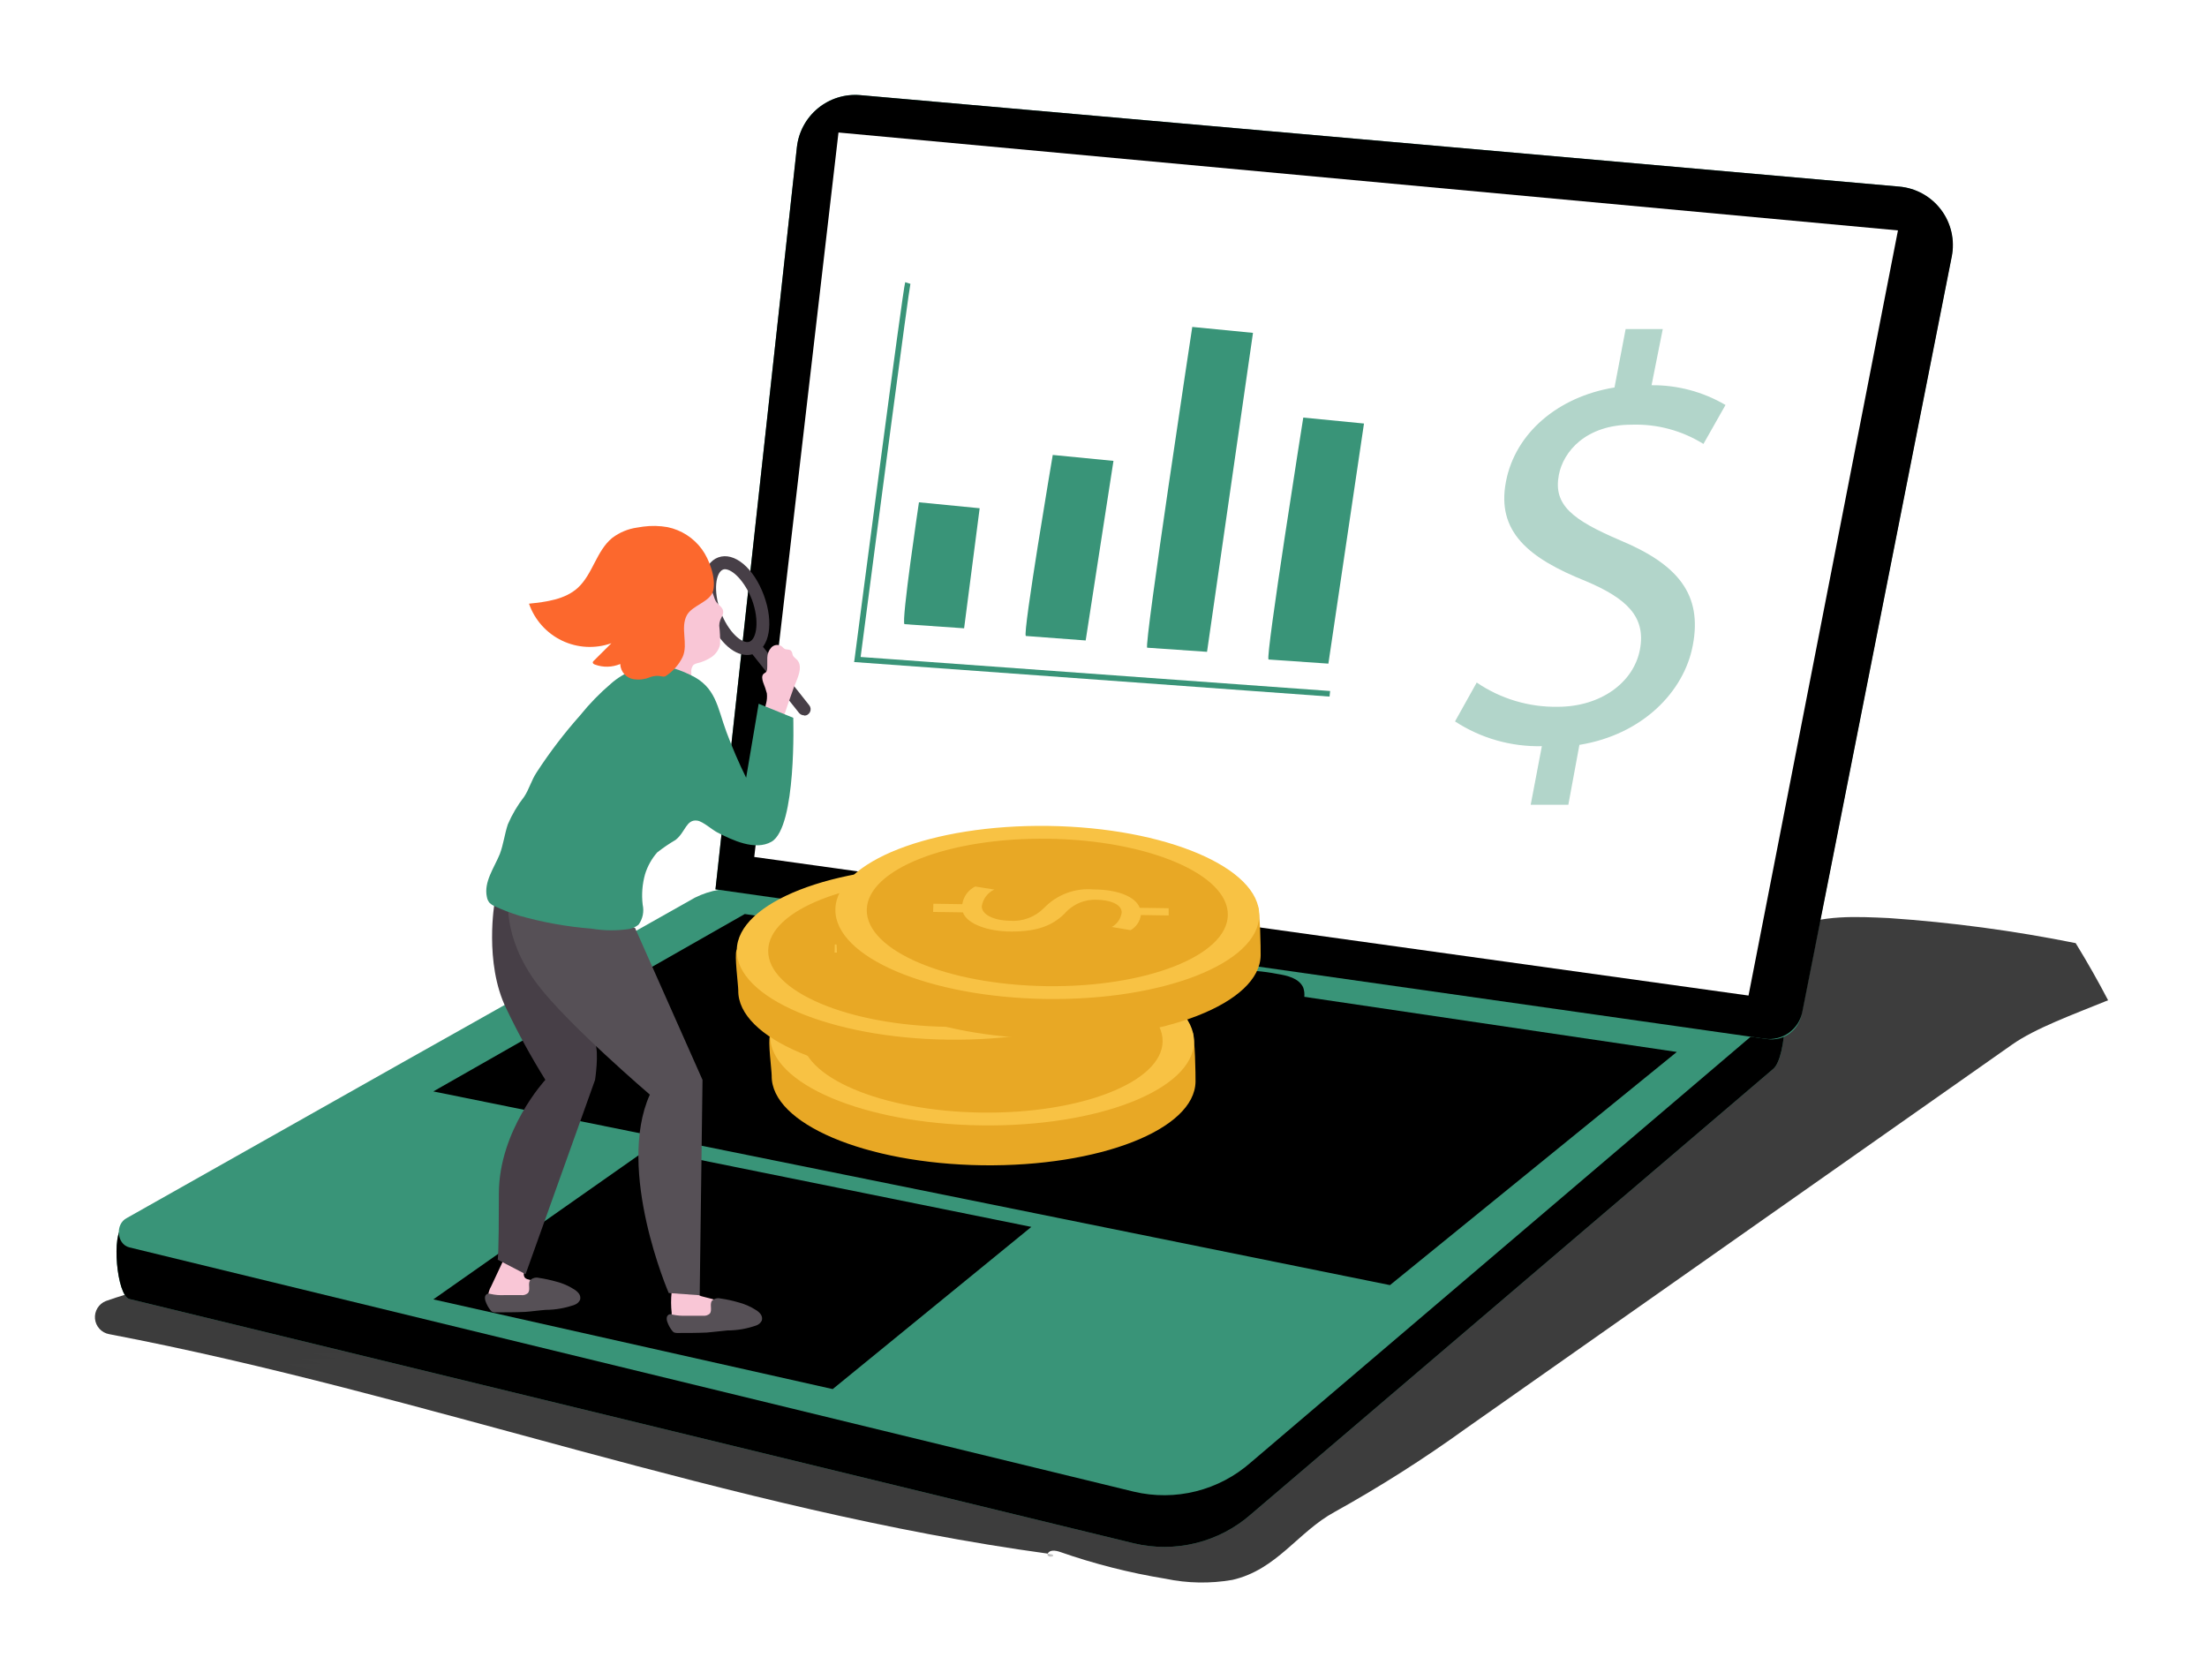 <svg width="465" height="354" viewBox="0 0 465 354" fill="none" xmlns="http://www.w3.org/2000/svg">
<g filter="url(#filter0_d_963_4751)">
<path d="M220.741 327.374L221.747 327.511C222.479 328.091 220.436 328.213 220.741 327.374Z" fill="url(#paint0_linear_963_4751)"/>
<path d="M444.161 210.744C436.66 213.795 428.777 216.663 423.914 220.096L308.788 301.012C299.958 307.388 290.759 313.236 281.238 318.526C273.478 322.721 269.041 330.731 259.649 332.866C254.98 333.677 250.2 333.595 245.562 332.622C237.992 331.387 230.544 329.493 223.302 326.962C222.403 326.657 221.152 326.474 220.756 327.329C153.672 318.175 89.5 293.766 22.98 281.088C22.203 280.944 21.494 280.552 20.96 279.97C20.426 279.387 20.095 278.647 20.017 277.861C19.94 277.074 20.12 276.283 20.531 275.608C20.942 274.933 21.56 274.409 22.294 274.116C27.862 272.144 33.613 270.733 39.462 269.906C50.134 267.938 60.669 266.016 71.311 264.277C92.759 260.559 114.413 258.154 136.154 257.076C172.257 255.55 208.681 259.41 244.403 253.811C278.296 248.548 310.298 234.955 341.873 221.423C349.496 218.158 357.241 214.772 363.218 209.035C367.883 204.55 371.649 198.601 377.611 195.641C383.572 192.681 391.332 193.124 397.98 193.429C411.197 194.329 424.342 196.092 437.33 198.707C439.76 202.664 442.037 206.676 444.161 210.744Z" fill="url(#paint1_linear_963_4751)"/>
<path d="M25.953 258.403L176.649 192.803C179.91 191.157 183.596 190.545 187.214 191.049L373.601 206.899C377.169 207.403 376.528 222.75 373.601 225.206L263.553 319.06C260.23 321.973 256.257 324.048 251.968 325.11C247.678 326.171 243.197 326.189 238.9 325.162L27.28 273.689C24.581 273.033 23.423 259.669 25.953 258.403Z" fill="#399478"/>
<path d="M25.953 258.403L176.649 192.803C179.91 191.157 183.596 190.545 187.214 191.049L373.601 206.899C377.169 207.403 376.528 222.75 373.601 225.206L263.553 319.06C260.23 321.973 256.257 324.048 251.968 325.11C247.678 326.171 243.197 326.189 238.9 325.162L27.28 273.689C24.581 273.033 23.423 259.669 25.953 258.403Z" fill="url(#paint2_linear_963_4751)"/>
<path d="M373.647 214.345L263.553 308.107C260.24 311.034 256.273 313.124 251.986 314.199C247.698 315.274 243.216 315.304 238.915 314.285L27.265 262.812C24.566 262.156 24.215 257.885 26.731 256.618L84.774 223.864L100.02 215.291L146.384 189.142C149.642 187.501 153.322 186.889 156.935 187.388L371.756 206.168C375.324 206.595 376.528 211.888 373.647 214.345Z" fill="#399478"/>
<path d="M156.92 192.574L353.293 221.636L292.856 270.76L91.299 229.951L156.92 192.574Z" fill="url(#paint3_linear_963_4751)"/>
<path d="M235.759 244.215C244.107 242.409 252.092 239.206 259.375 234.741C261.388 233.459 263.598 231.156 262.424 229.051C261.632 227.525 259.68 227.113 259.07 225.511C261.738 224.428 264.666 224.931 267.09 222.841C269.514 220.751 269.773 216.739 267.197 215.214C269.218 215.079 271.17 214.427 272.868 213.322C273.695 212.747 274.309 211.915 274.615 210.955C274.921 209.995 274.902 208.961 274.561 208.013C273.631 206.075 271.191 205.526 269.087 205.191C266.141 204.611 263.138 204.37 260.138 204.474C256.704 204.779 253.376 205.819 250.38 207.525C247.575 209.05 245.303 211.705 242.513 213.108C236.811 215.976 229.325 215.656 223.196 216.999C218.622 217.99 214.2 219.714 209.703 221.072C205.205 222.43 200.936 223.406 196.499 224.382C185.766 226.742 175.007 228.979 164.223 231.095C164.924 235.9 170.062 238.555 174.56 240.37C180.803 243.108 187.326 245.154 194.014 246.473C199.253 247.23 204.554 247.47 209.84 247.19C218.555 247.037 227.235 246.041 235.759 244.215V244.215Z" fill="url(#paint4_linear_963_4751)"/>
<path d="M136.368 242.125L217.295 258.494L175.444 292.667L91.299 273.765L136.368 242.125Z" fill="url(#paint5_linear_963_4751)"/>
<path d="M95.889 279.67C96.715 281.336 97.885 282.807 99.323 283.986C100.761 285.164 102.433 286.023 104.228 286.505C110.175 287.939 144.829 296.817 144.829 296.817C144.829 296.817 150.471 297.489 153.596 293.766L95.889 279.67Z" fill="url(#paint6_linear_963_4751)"/>
<path d="M150.745 187.372L372.366 218.921C373.992 219.155 375.645 218.756 376.985 217.804C378.324 216.853 379.247 215.423 379.563 213.811L411.183 54.052C411.522 52.347 411.498 50.59 411.112 48.895C410.727 47.199 409.988 45.605 408.945 44.214C407.902 42.824 406.578 41.669 405.059 40.825C403.54 39.981 401.861 39.466 400.13 39.315L181.268 20.047C178.047 19.765 174.843 20.757 172.343 22.81C169.844 24.863 168.248 27.814 167.897 31.031L150.745 187.372Z" fill="#399478"/>
<path d="M150.745 187.372L371.817 218.845C373.604 219.098 375.419 218.657 376.89 217.613C378.362 216.569 379.378 215.001 379.73 213.231L411.229 54.052C411.568 52.347 411.544 50.59 411.158 48.895C410.772 47.199 410.034 45.605 408.991 44.214C407.948 42.824 406.624 41.669 405.105 40.825C403.586 39.981 401.906 39.466 400.176 39.315L181.268 20.047C178.047 19.765 174.843 20.757 172.343 22.81C169.844 24.863 168.248 27.814 167.897 31.031L150.745 187.372Z" fill="url(#paint7_linear_963_4751)"/>
<path d="M368.402 209.752L399.886 48.545L176.664 27.919L158.917 180.553L368.402 209.752Z" fill="white"/>
<path d="M141.521 276.633C141.478 277.057 141.526 277.484 141.663 277.887C141.8 278.29 142.022 278.658 142.314 278.967C142.633 279.192 142.997 279.343 143.381 279.41C144.384 279.61 145.41 279.671 146.43 279.593C148.323 279.46 150.203 279.19 152.056 278.784L155.258 278.174C155.459 278.161 155.655 278.109 155.836 278.02C156.016 277.931 156.177 277.807 156.31 277.655C156.4 277.453 156.431 277.23 156.399 277.011C156.366 276.792 156.272 276.587 156.127 276.42C155.576 275.793 154.864 275.329 154.069 275.077C152.154 274.299 150.181 273.671 148.168 273.201C147.835 273.15 147.517 273.025 147.238 272.835C146.842 272.484 146.766 271.889 146.491 271.416C146.215 271.019 145.826 270.714 145.375 270.54C144.924 270.366 144.431 270.331 143.96 270.439C143.045 270.623 141.719 271.248 141.506 272.255C141.351 273.711 141.356 275.179 141.521 276.633Z" fill="#F9C6D6"/>
<path d="M151.827 273.583C151.503 273.498 151.162 273.5 150.838 273.588C150.514 273.677 150.219 273.848 149.983 274.086C149.464 274.864 150.15 276.1 149.51 276.801C149.316 276.961 149.092 277.08 148.851 277.151C148.61 277.222 148.357 277.243 148.107 277.213H144.555C143.609 277.252 142.662 277.175 141.734 276.985C141.52 276.906 141.29 276.88 141.063 276.908C140.91 276.957 140.773 277.049 140.67 277.174C140.568 277.298 140.503 277.45 140.484 277.61C140.447 277.932 140.494 278.258 140.621 278.556C140.844 279.201 141.174 279.805 141.597 280.341C141.708 280.503 141.854 280.639 142.024 280.737C142.224 280.811 142.436 280.847 142.649 280.844C144.738 280.844 146.827 280.844 148.915 280.753C150.364 280.646 151.797 280.432 153.245 280.31C155.323 280.307 157.385 279.951 159.344 279.258C159.6 279.17 159.836 279.032 160.038 278.851C160.24 278.67 160.403 278.45 160.518 278.205C160.579 277.979 160.588 277.741 160.543 277.511C160.498 277.281 160.401 277.064 160.259 276.878C159.977 276.511 159.624 276.205 159.222 275.978C158.08 275.25 156.829 274.709 155.517 274.376C154.308 274.024 153.075 273.758 151.827 273.583Z" fill="#565056"/>
<path d="M102.871 272.728C102.856 272.804 102.856 272.882 102.871 272.957C102.993 275.764 106.713 275.84 108.711 275.734C110.607 275.6 112.492 275.335 114.352 274.94L117.538 274.33C117.74 274.316 117.937 274.261 118.118 274.169C118.299 274.077 118.459 273.951 118.59 273.796C118.681 273.597 118.713 273.375 118.68 273.159C118.648 272.942 118.553 272.739 118.407 272.576C117.863 271.945 117.156 271.476 116.364 271.218C114.641 270.559 112.886 269.989 111.104 269.509C109.58 269.036 110.845 266.855 111.013 265.695C111.09 265.468 111.09 265.221 111.013 264.994C110.842 264.739 110.58 264.559 110.281 264.49C109.357 264.174 108.391 263.999 107.415 263.971C107.22 263.951 107.024 263.988 106.851 264.078C106.693 264.198 106.576 264.363 106.515 264.551L103.466 271.05C103.165 271.567 102.963 272.137 102.871 272.728V272.728Z" fill="#F9C6D6"/>
<path d="M104.228 190.012C104.228 190.012 101.956 202.827 106.652 212.453C109.12 217.622 111.874 222.649 114.901 227.51C114.901 227.51 105.112 238.098 105.112 251.447C105.112 264.795 104.868 265.406 104.868 265.406L110.738 268.457L125.375 227.526C125.375 227.526 126.259 221.728 125.375 219.76C124.49 217.792 116.989 195.489 116.989 195.489L104.228 190.012Z" fill="#473F47"/>
<path d="M157.392 138.004C154.343 138.004 151.035 134.77 149.19 129.766C147.055 123.984 147.97 118.675 151.324 117.439C154.678 116.204 158.81 119.636 160.945 125.433C163.079 131.215 162.164 136.524 158.81 137.76C158.356 137.925 157.876 138.007 157.392 138.004ZM152.818 119.926C152.657 119.92 152.497 119.946 152.346 120.002C150.821 120.582 150.211 124.472 151.812 128.82C153.413 133.168 156.386 135.777 157.911 135.197C159.435 134.617 160.045 130.727 158.444 126.379C156.904 122.428 154.343 119.926 152.712 119.926H152.818Z" fill="#473F47"/>
<path d="M169.437 150.712C169.231 150.714 169.026 150.67 168.839 150.583C168.652 150.496 168.486 150.368 168.355 150.209L158.262 137.516C158.037 137.233 157.934 136.872 157.976 136.513C158.017 136.154 158.2 135.826 158.483 135.602C158.766 135.377 159.126 135.274 159.485 135.316C159.844 135.357 160.172 135.54 160.396 135.823L170.489 148.577C170.652 148.774 170.755 149.014 170.786 149.268C170.817 149.522 170.775 149.78 170.664 150.011C170.554 150.242 170.379 150.436 170.162 150.572C169.945 150.707 169.693 150.777 169.437 150.773V150.712Z" fill="#473F47"/>
<path d="M151.538 131.81C151.7 133.151 151.756 134.503 151.706 135.853C151.45 136.903 150.814 137.822 149.922 138.431C149.027 139.033 148.03 139.467 146.979 139.713C146.669 139.778 146.374 139.902 146.11 140.079C145.927 140.303 145.792 140.562 145.713 140.84C145.635 141.118 145.614 141.41 145.653 141.696V145.144C145.695 145.503 145.609 145.865 145.409 146.166C145.249 146.335 145.042 146.452 144.814 146.502C143.978 146.694 143.101 146.587 142.335 146.199C141.569 145.812 140.963 145.169 140.621 144.381C140.217 143.622 139.774 142.884 139.295 142.169C138.833 141.214 138.563 140.177 138.502 139.118C138.154 135.804 138.773 132.46 140.286 129.491C141.226 127.605 142.594 125.964 144.281 124.701C145.638 123.725 148.26 122.275 149.647 123.954C150.333 124.777 150.318 126.013 150.959 126.883C151.416 127.508 152.239 127.951 152.361 128.713C152.483 129.476 151.98 130.025 151.751 130.666C151.612 131.032 151.54 131.419 151.538 131.81V131.81Z" fill="#F9C6D6"/>
<path d="M161.662 138.798C161.669 138.727 161.669 138.655 161.662 138.584C161.673 137.79 161.97 137.026 162.5 136.433C162.767 136.145 163.124 135.957 163.513 135.901C163.902 135.845 164.298 135.926 164.635 136.128C164.894 136.311 165.092 136.616 165.397 136.754C165.702 136.891 166.357 136.754 166.678 137.12C166.998 137.486 166.906 137.791 167.059 138.111C167.211 138.432 167.653 138.722 167.943 139.027C169.376 140.552 167.791 143.344 167.226 144.915C166.373 147.265 165.534 149.63 164.833 152.04C163.99 152.162 163.13 151.995 162.393 151.567C162.126 151.406 161.889 151.199 161.692 150.957C161.458 150.541 161.312 150.08 161.265 149.605C161.218 149.13 161.27 148.65 161.418 148.195C161.598 147.504 161.649 146.785 161.57 146.075C161.364 145.307 161.11 144.553 160.808 143.817C160.594 143.192 160.411 142.398 160.899 141.956C161.094 141.835 161.277 141.697 161.448 141.544C161.568 141.363 161.632 141.151 161.631 140.934C161.692 140.217 161.631 139.5 161.662 138.798Z" fill="#F9C6D6"/>
<path d="M133.791 195.489L148.016 227.526L147.421 272.896L140.896 272.423C140.896 272.423 129.735 246.611 136.916 230.623C136.916 230.623 119.673 215.87 113.3 207.48C105.478 197.152 107.201 188.486 107.201 188.486L133.791 195.489Z" fill="#565056"/>
<path d="M140.377 140.384C142.123 140.787 143.817 141.391 145.424 142.184C150.882 144.702 151.126 149.019 153.047 154.191C154.267 157.484 155.656 160.713 157.209 163.863L159.847 148.271L167.135 151.231C167.135 151.231 167.866 174.237 162.561 177.334C159.115 179.317 154.282 176.998 151.156 175.396C150.013 174.817 148.107 173.062 146.903 172.894C144.57 172.574 144.417 175.35 142.329 176.968C140.979 177.757 139.685 178.639 138.456 179.607C137.298 180.938 136.431 182.497 135.91 184.184C135.323 186.271 135.153 188.453 135.407 190.606C135.569 191.326 135.577 192.072 135.43 192.796C135.283 193.519 134.984 194.202 134.553 194.802C133.951 195.313 133.216 195.641 132.434 195.747C129.838 196.121 127.199 196.09 124.612 195.656C119.484 195.252 114.408 194.342 109.458 192.94C107.656 192.383 105.893 191.705 104.182 190.911C103.811 190.753 103.471 190.531 103.176 190.255C102.864 189.891 102.659 189.447 102.581 188.974C101.895 185.831 104.106 182.872 105.311 179.927C106.073 177.913 106.317 175.717 107.003 173.672C107.899 171.591 109.057 169.633 110.449 167.845C111.47 166.319 111.973 164.366 113.071 162.719C115.816 158.498 118.874 154.49 122.219 150.728C124.17 148.302 126.345 146.065 128.714 144.046C131.414 141.647 134.877 140.284 138.487 140.201C139.121 140.21 139.753 140.271 140.377 140.384V140.384Z" fill="#399478"/>
<path d="M134.233 111.154C132.335 111.421 130.535 112.166 129.004 113.321C125.665 116.036 124.902 120.949 121.731 123.862C119.017 126.319 115.099 126.807 111.455 127.188C112.043 128.88 112.96 130.438 114.153 131.774C115.346 133.109 116.791 134.196 118.405 134.97C120.019 135.744 121.771 136.191 123.558 136.285C125.346 136.379 127.134 136.118 128.821 135.518L125.085 139.24C124.987 139.317 124.918 139.425 124.887 139.545C124.887 139.789 125.116 139.942 125.345 140.018C127.074 140.657 128.982 140.614 130.681 139.896C130.706 140.689 131.01 141.447 131.541 142.036C132.071 142.625 132.793 143.008 133.578 143.115C134.681 143.274 135.807 143.138 136.84 142.719C137.417 142.49 138.034 142.381 138.655 142.398C139.173 142.398 139.646 142.673 140.179 142.49C141.76 141.493 143.028 140.071 143.838 138.386C145.043 135.67 143.274 132.284 144.723 129.599C145.927 127.463 149.708 126.822 150.272 124.412C150.882 121.742 149.434 117.836 147.894 115.731C146.143 113.33 143.561 111.666 140.652 111.063C138.95 110.762 137.212 110.726 135.499 110.956L134.233 111.154Z" fill="#FC682D"/>
<path d="M113.529 269.234C113.203 269.15 112.86 269.154 112.536 269.245C112.212 269.336 111.918 269.511 111.684 269.753C111.166 270.516 111.852 271.752 111.211 272.453C111.019 272.616 110.795 272.737 110.554 272.808C110.312 272.879 110.058 272.899 109.809 272.865H106.256C105.31 272.919 104.361 272.842 103.436 272.636C103.22 272.565 102.991 272.539 102.765 272.56C102.611 272.609 102.475 272.701 102.372 272.826C102.269 272.95 102.204 273.102 102.185 273.262C102.155 273.584 102.202 273.908 102.323 274.208C102.546 274.853 102.876 275.457 103.298 275.993C103.414 276.151 103.559 276.286 103.725 276.389C103.924 276.468 104.137 276.505 104.35 276.496C106.439 276.496 108.528 276.496 110.617 276.405C112.141 276.298 113.498 276.084 114.947 275.977C117.025 275.969 119.087 275.608 121.045 274.91C121.302 274.822 121.538 274.684 121.739 274.503C121.941 274.322 122.104 274.102 122.219 273.857C122.281 273.631 122.29 273.393 122.245 273.163C122.2 272.933 122.102 272.716 121.96 272.53C121.674 272.167 121.322 271.862 120.923 271.63C119.781 270.901 118.531 270.361 117.218 270.028C116.007 269.683 114.775 269.418 113.529 269.234V269.234Z" fill="#565056"/>
<path d="M206.973 245.512C182.32 245.161 162.439 236.725 162.591 226.641C162.591 225.527 161.753 219.196 162.24 218.189C166.128 209.738 185.567 208.746 207.492 209.036C229.065 209.356 247.132 209.036 251.218 217.381C251.813 218.571 251.904 226.687 251.889 227.892C251.752 237.991 231.642 245.833 206.973 245.512Z" fill="#E8A825"/>
<path d="M251.574 219.517C251.718 209.449 231.843 201.002 207.183 200.649C182.522 200.296 162.414 208.17 162.27 218.238C162.126 228.305 182.001 236.753 206.661 237.106C231.322 237.459 251.43 229.584 251.574 219.517Z" fill="#F8C244"/>
<path d="M244.958 219.422C245.08 210.846 228.151 203.649 207.144 203.349C186.138 203.048 169.009 209.756 168.886 218.333C168.764 226.909 185.693 234.105 206.7 234.406C227.706 234.707 244.835 227.998 244.958 219.422Z" fill="#E8A825"/>
<path d="M182.93 217.06L189.029 217.151C189.148 216.358 189.458 215.606 189.93 214.958C190.403 214.31 191.024 213.785 191.742 213.429L195.783 214.054C195.082 214.372 194.474 214.862 194.013 215.478C193.551 216.094 193.253 216.816 193.145 217.578C193.145 219.333 195.584 220.629 199 220.629C200.322 220.724 201.649 220.531 202.889 220.062C204.129 219.593 205.252 218.86 206.181 217.914C207.525 216.514 209.168 215.436 210.987 214.76C212.806 214.084 214.754 213.827 216.685 214.008C221.686 214.008 225.483 215.534 226.367 217.853L232.465 217.944V219.47L226.596 219.378C226.506 220.039 226.265 220.671 225.892 221.223C225.519 221.776 225.025 222.236 224.446 222.567L220.482 221.896C221.042 221.585 221.522 221.147 221.882 220.617C222.242 220.087 222.473 219.48 222.555 218.845C222.555 216.968 219.826 216.19 217.402 216.16C216.098 216.086 214.795 216.315 213.595 216.828C212.394 217.342 211.328 218.126 210.48 219.119C207.919 221.606 204.748 222.842 199.32 222.842C194.532 222.842 190.004 221.316 189.089 218.799L182.823 218.707L182.93 217.06Z" fill="#F8C244"/>
<path d="M199.93 227.525C175.276 227.174 155.395 218.738 155.547 208.654C155.547 207.54 154.709 201.209 155.182 200.202C159.085 191.75 178.524 190.759 200.448 191.049C222.022 191.369 240.089 191.049 244.175 199.393C244.769 200.583 244.861 208.699 244.845 209.905C244.708 219.897 224.598 227.8 199.93 227.525Z" fill="#E8A825"/>
<path d="M244.538 201.455C244.682 191.387 224.807 182.939 200.147 182.586C175.486 182.233 155.378 190.108 155.234 200.176C155.09 210.243 174.965 218.691 199.625 219.044C224.286 219.397 244.394 211.522 244.538 201.455Z" fill="#F8C244"/>
<path d="M237.922 201.36C238.045 192.783 221.115 185.587 200.108 185.286C179.102 184.985 161.973 191.694 161.851 200.27C161.728 208.846 178.658 216.043 199.664 216.344C220.671 216.644 237.799 209.936 237.922 201.36Z" fill="#E8A825"/>
<path d="M175.886 198.997L181.985 199.089C182.105 198.296 182.414 197.543 182.886 196.895C183.359 196.247 183.98 195.723 184.698 195.366L188.739 195.992C188.038 196.31 187.43 196.8 186.969 197.416C186.508 198.031 186.209 198.754 186.101 199.516C186.101 201.27 188.541 202.567 191.956 202.567C193.286 202.675 194.623 202.49 195.874 202.027C197.125 201.563 198.259 200.831 199.198 199.882C200.54 198.48 202.183 197.4 204.002 196.723C205.822 196.047 207.77 195.792 209.703 195.976C214.703 195.976 218.5 197.502 219.384 199.821L225.483 199.912V201.438L219.613 201.346C219.523 202.007 219.282 202.639 218.909 203.191C218.537 203.744 218.042 204.204 217.463 204.535L213.499 203.864C214.059 203.553 214.539 203.115 214.899 202.585C215.259 202.055 215.49 201.448 215.572 200.813C215.572 198.951 212.843 198.173 210.419 198.143C209.115 198.069 207.813 198.298 206.612 198.812C205.411 199.325 204.345 200.109 203.497 201.102C200.936 203.589 197.765 204.825 192.337 204.825C187.55 204.825 183.021 203.299 182.107 200.782L175.84 200.69L175.886 198.997Z" fill="#F8C244"/>
<path d="M220.711 218.876C196.042 218.509 176.161 210.073 176.313 200.004C176.313 198.891 175.475 192.559 175.963 191.553C179.85 183.101 199.305 182.109 221.229 182.399C242.803 182.719 260.87 182.399 264.94 190.744C265.535 191.934 265.626 200.065 265.611 201.27C265.489 211.339 245.364 219.226 220.711 218.876Z" fill="#E8A825"/>
<path d="M265.312 192.882C265.456 182.815 245.581 174.367 220.921 174.014C196.26 173.661 176.152 181.536 176.008 191.603C175.864 201.671 195.738 210.118 220.399 210.472C245.06 210.825 265.168 202.95 265.312 192.882Z" fill="#F8C244"/>
<path d="M258.696 192.787C258.819 184.211 241.889 177.015 220.882 176.714C199.876 176.413 182.747 183.121 182.624 191.698C182.502 200.274 199.432 207.47 220.438 207.771C241.445 208.072 258.573 201.364 258.696 192.787Z" fill="#E8A825"/>
<path d="M196.652 190.408L202.75 190.5C202.869 189.706 203.178 188.953 203.65 188.305C204.123 187.657 204.745 187.133 205.464 186.777L209.504 187.418C208.806 187.741 208.198 188.232 207.736 188.847C207.273 189.462 206.969 190.181 206.852 190.942C206.852 192.681 209.291 193.917 212.721 193.993C214.051 194.101 215.388 193.917 216.639 193.453C217.89 192.989 219.025 192.257 219.963 191.308C221.305 189.909 222.945 188.831 224.762 188.155C226.578 187.478 228.523 187.221 230.453 187.403C235.469 187.403 239.265 188.928 240.134 191.263L246.233 191.354V192.88L240.378 192.788C240.282 193.449 240.038 194.079 239.662 194.632C239.287 195.184 238.792 195.644 238.213 195.977L234.249 195.305C234.809 194.993 235.29 194.555 235.652 194.025C236.015 193.496 236.249 192.89 236.338 192.254C236.338 190.393 233.594 189.615 231.185 189.569C229.881 189.499 228.58 189.73 227.38 190.243C226.179 190.756 225.113 191.538 224.263 192.529C221.686 195.031 218.53 196.266 213.087 196.266C208.3 196.266 203.787 194.741 202.872 192.224L196.606 192.132L196.652 190.408Z" fill="#F8C244"/>
<path d="M190.568 131.506C189.852 131.002 193.617 105.83 193.617 105.83L206.409 107.081L203.131 132.375L190.568 131.506Z" fill="#399478"/>
<path d="M216.137 133.992C215.42 133.473 221.808 95.853 221.808 95.853L234.6 97.103L228.745 134.938L216.137 133.992Z" fill="#399478"/>
<path d="M241.704 136.464C241.003 135.96 251.203 68.881 251.203 68.881L263.995 70.132L254.313 137.333L241.704 136.464Z" fill="#399478"/>
<path d="M267.273 138.95C266.572 138.447 274.591 87.981 274.591 87.981L287.383 89.231L279.882 139.82L267.273 138.95Z" fill="#399478"/>
<path d="M280.126 146.762L179.957 139.485L180.049 138.875C181.085 130.881 190.233 60.75 190.721 59.453L191.819 59.804C191.438 61.33 184.836 111.506 181.329 138.417L280.248 145.587L280.126 146.762Z" fill="#399478"/>
<path opacity="0.39" d="M322.51 169.554L324.858 157.212C318.373 157.358 311.996 155.539 306.562 151.994L311.136 143.802C316.16 147.227 322.119 149.012 328.197 148.913C337.223 148.913 344.191 143.832 345.517 136.876C346.843 129.919 342.681 126.044 334.067 122.413C322.114 117.623 315.253 112.055 317.296 101.467C319.232 91.337 328.136 83.603 340.165 81.635L342.513 69.323H350.335L347.972 81.162C353.447 81.113 358.832 82.552 363.553 85.326L358.903 93.534C354.381 90.712 349.121 89.299 343.794 89.476C334.082 89.476 329.371 95.182 328.441 100.048C327.221 106.395 331.292 109.537 341.4 113.855C353.43 118.889 358.766 125.175 356.647 136.037C354.817 145.678 346.127 154.771 332.771 156.937L330.438 169.554H322.51Z" fill="#399478"/>
</g>
<defs>
<filter id="filter0_d_963_4751" x="0" y="0" width="464.161" height="353.419" filterUnits="userSpaceOnUse" color-interpolation-filters="sRGB">
<feFlood flood-opacity="0" result="BackgroundImageFix"/>
<feColorMatrix in="SourceAlpha" type="matrix" values="0 0 0 0 0 0 0 0 0 0 0 0 0 0 0 0 0 0 127 0" result="hardAlpha"/>
<feOffset/>
<feGaussianBlur stdDeviation="10"/>
<feComposite in2="hardAlpha" operator="out"/>
<feColorMatrix type="matrix" values="0 0 0 0 0 0 0 0 0 0 0 0 0 0 0 0 0 0 0.15 0"/>
<feBlend mode="normal" in2="BackgroundImageFix" result="effect1_dropShadow_963_4751"/>
<feBlend mode="normal" in="SourceGraphic" in2="effect1_dropShadow_963_4751" result="shape"/>
</filter>
<linearGradient id="paint0_linear_963_4751" x1="219.536" y1="326.337" x2="224.051" y2="329.706" gradientUnits="userSpaceOnUse">
<stop offset="0.01"/>
<stop offset="0.08" stop-opacity="0.69"/>
<stop offset="0.21" stop-opacity="0.32"/>
<stop offset="1" stop-opacity="0"/>
</linearGradient>
<linearGradient id="paint1_linear_963_4751" x1="-33276.6" y1="1030.26" x2="48084.8" y2="185118" gradientUnits="userSpaceOnUse">
<stop offset="0.01"/>
<stop offset="0.08" stop-opacity="0.69"/>
<stop offset="0.21" stop-opacity="0.32"/>
<stop offset="1" stop-opacity="0"/>
</linearGradient>
<linearGradient id="paint2_linear_963_4751" x1="61409.5" y1="23083.3" x2="65800.8" y2="59381.1" gradientUnits="userSpaceOnUse">
<stop offset="0.01"/>
<stop offset="0.08" stop-opacity="0.69"/>
<stop offset="0.21" stop-opacity="0.32"/>
<stop offset="1" stop-opacity="0"/>
</linearGradient>
<linearGradient id="paint3_linear_963_4751" x1="51106.7" y1="6549.08" x2="49969.7" y2="32299.4" gradientUnits="userSpaceOnUse">
<stop offset="0.01"/>
<stop offset="0.08" stop-opacity="0.69"/>
<stop offset="0.21" stop-opacity="0.32"/>
<stop offset="1" stop-opacity="0"/>
</linearGradient>
<linearGradient id="paint4_linear_963_4751" x1="18892.5" y1="8709" x2="29890.8" y2="18532.1" gradientUnits="userSpaceOnUse">
<stop offset="0.01"/>
<stop offset="0.08" stop-opacity="0.69"/>
<stop offset="0.21" stop-opacity="0.32"/>
<stop offset="1" stop-opacity="0"/>
</linearGradient>
<linearGradient id="paint5_linear_963_4751" x1="18656.8" y1="6633.19" x2="17896.8" y2="19439.2" gradientUnits="userSpaceOnUse">
<stop offset="0.01"/>
<stop offset="0.08" stop-opacity="0.69"/>
<stop offset="0.21" stop-opacity="0.32"/>
<stop offset="1" stop-opacity="0"/>
</linearGradient>
<linearGradient id="paint6_linear_963_4751" x1="8520.6" y1="4431.34" x2="8406.65" y2="5414.96" gradientUnits="userSpaceOnUse">
<stop offset="0.01"/>
<stop offset="0.08" stop-opacity="0.69"/>
<stop offset="0.21" stop-opacity="0.32"/>
<stop offset="1" stop-opacity="0"/>
</linearGradient>
<linearGradient id="paint7_linear_963_4751" x1="60799.7" y1="8434.1" x2="73603.2" y2="154997" gradientUnits="userSpaceOnUse">
<stop offset="0.01"/>
<stop offset="0.08" stop-opacity="0.69"/>
<stop offset="0.21" stop-opacity="0.32"/>
<stop offset="1" stop-opacity="0"/>
</linearGradient>
</defs>
</svg>
